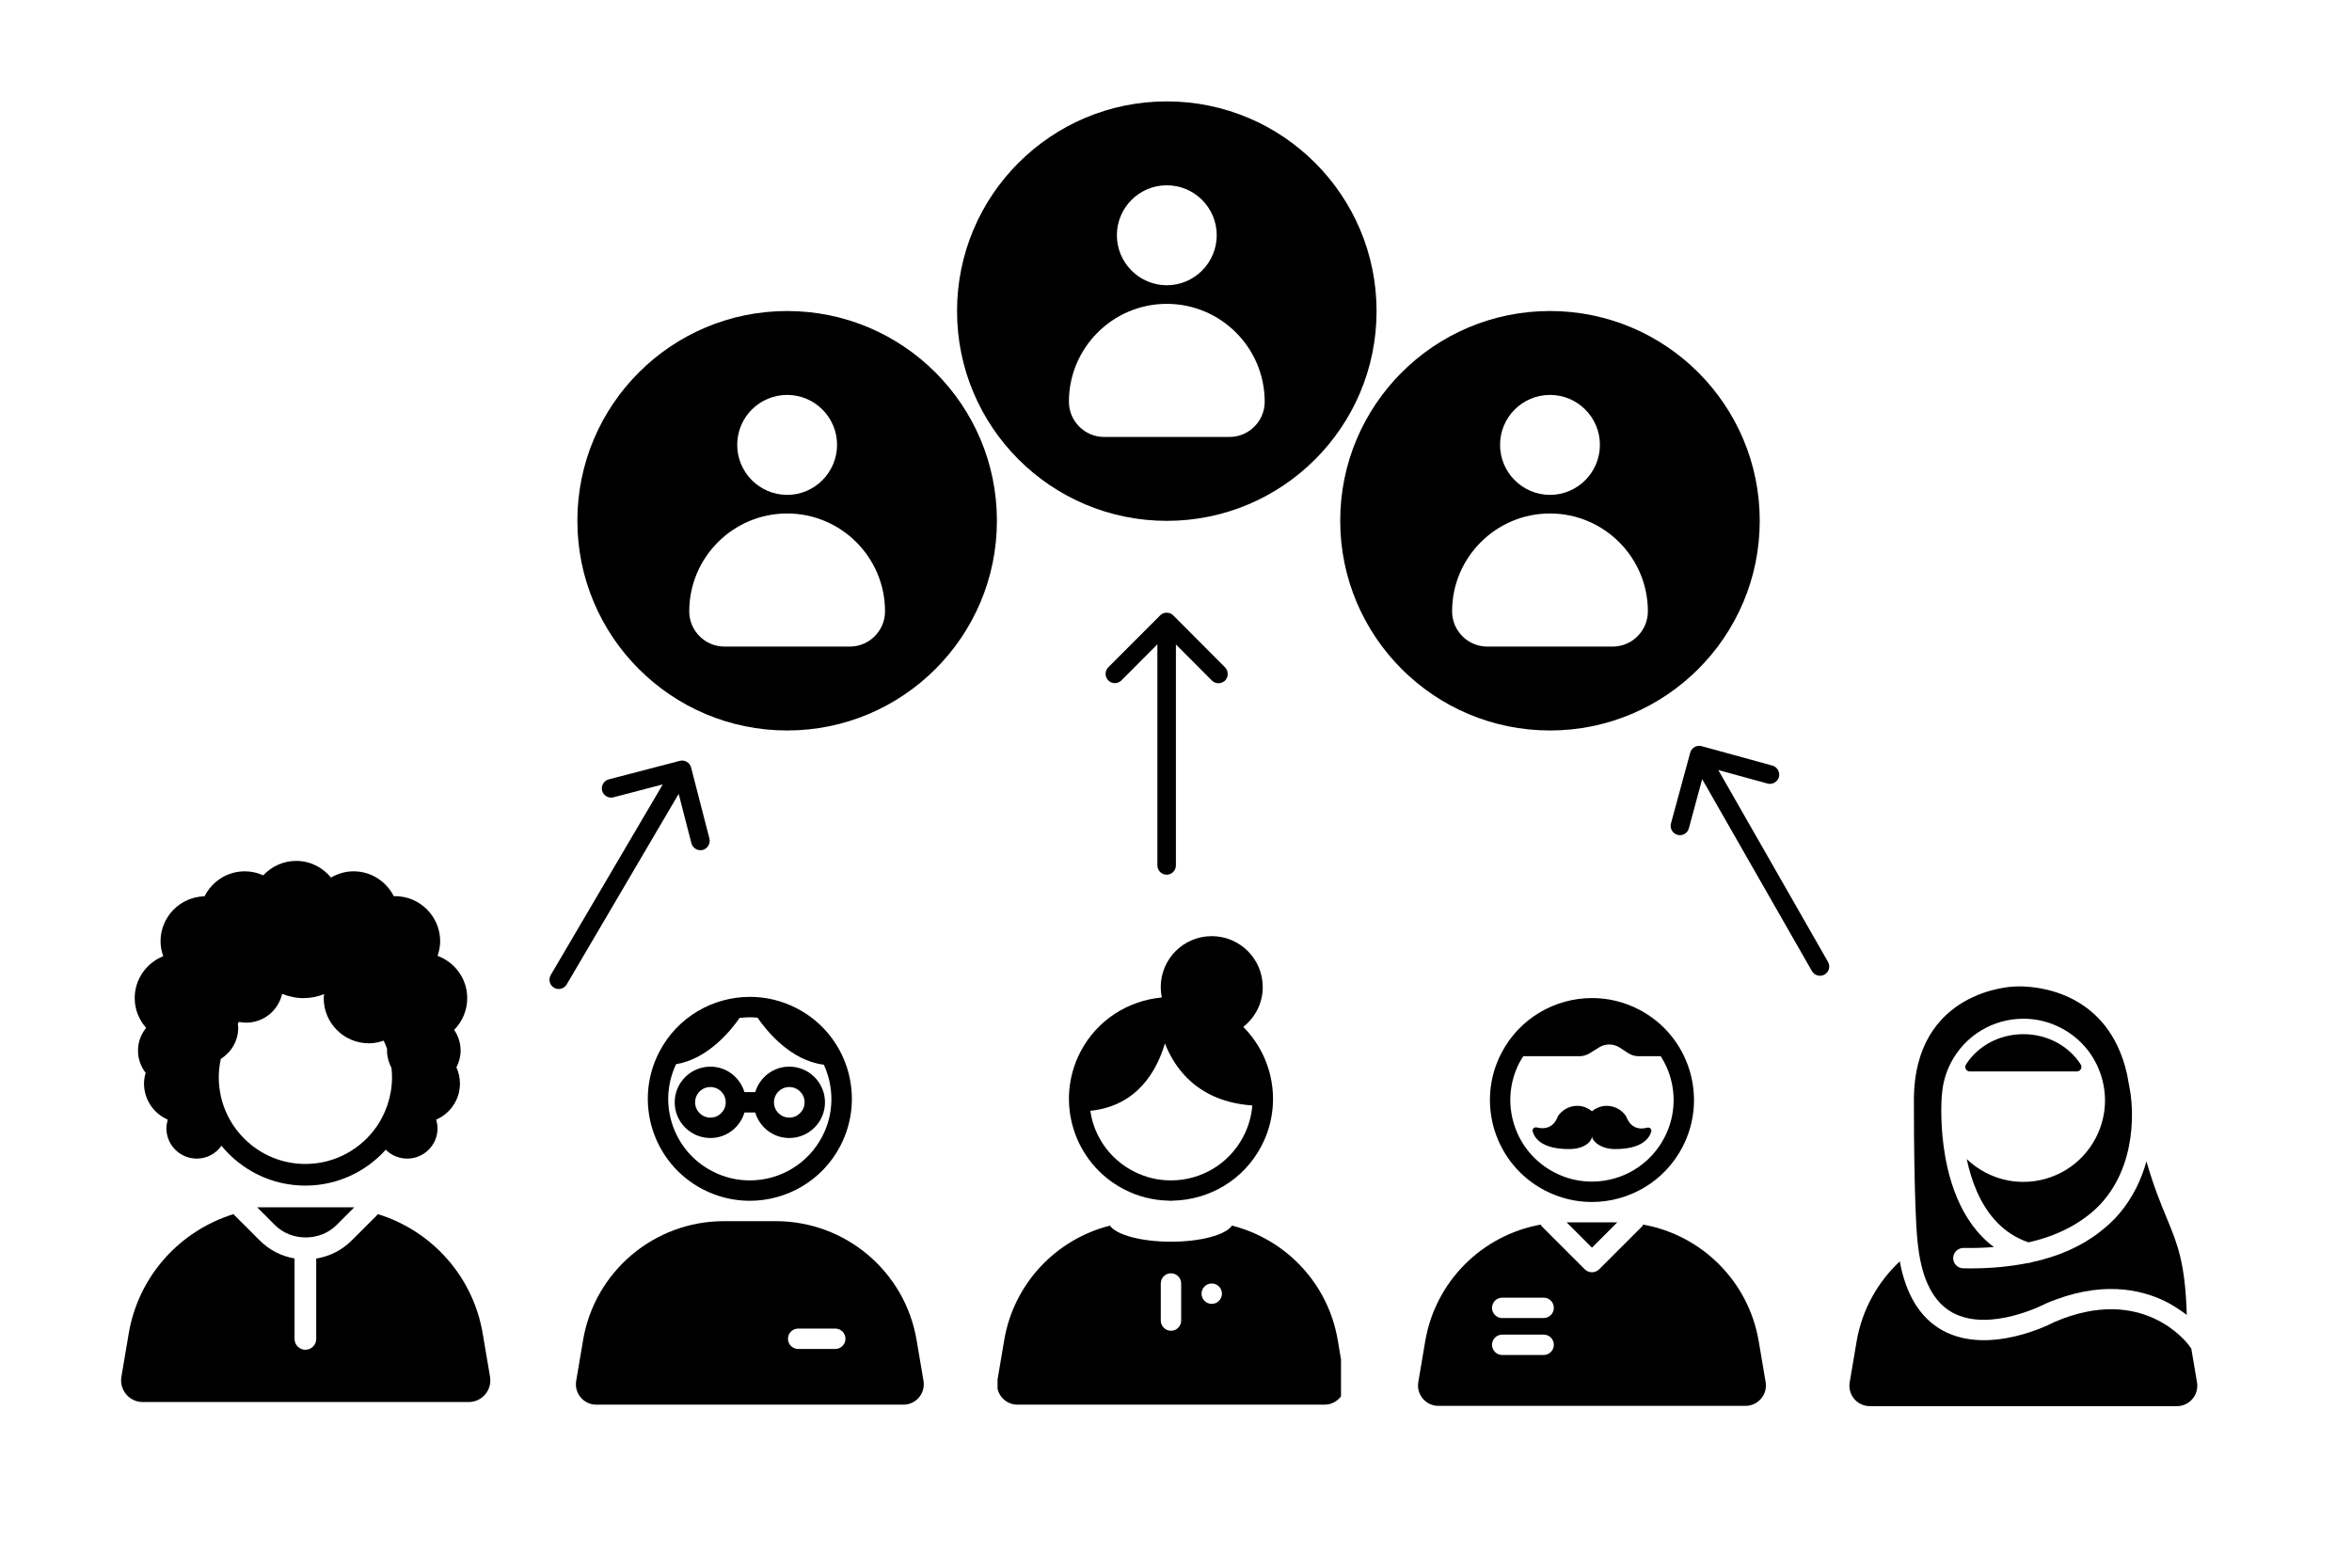 <svg xmlns="http://www.w3.org/2000/svg" xmlns:xlink="http://www.w3.org/1999/xlink" width="1080" zoomAndPan="magnify" viewBox="0 0 810 540" height="720" preserveAspectRatio="xMidYMid meet" version="1.0"><defs><clipPath id="87866f69c3"><path d="M 198 420 L 318.566 420 L 318.566 484 L 198 484 Z M 198 420 " clip-rule="nonzero"/></clipPath><clipPath id="9e8981944d"><path d="M 46 296.477 L 161 296.477 L 161 409 L 46 409 Z M 46 296.477 " clip-rule="nonzero"/></clipPath><clipPath id="5c8c4c536a"><path d="M 343.547 422 L 461.828 422 L 461.828 484 L 343.547 484 Z M 343.547 422 " clip-rule="nonzero"/></clipPath><clipPath id="89b6d17935"><path d="M 488 421 L 609 421 L 609 484.805 L 488 484.805 Z M 488 421 " clip-rule="nonzero"/></clipPath><clipPath id="bd46ce3ff4"><path d="M 636.062 434 L 757 434 L 757 484.902 L 636.062 484.902 Z M 636.062 434 " clip-rule="nonzero"/></clipPath><clipPath id="fac8cd95d4"><path d="M 198.84 107.133 L 343.324 107.133 L 343.324 251.617 L 198.84 251.617 Z M 198.84 107.133 " clip-rule="nonzero"/></clipPath><clipPath id="0153eaa899"><path d="M 461.555 107.133 L 606.035 107.133 L 606.035 251.617 L 461.555 251.617 Z M 461.555 107.133 " clip-rule="nonzero"/></clipPath><clipPath id="3daffbc9aa"><path d="M 329.594 34.926 L 474.074 34.926 L 474.074 179.41 L 329.594 179.41 Z M 329.594 34.926 " clip-rule="nonzero"/></clipPath><clipPath id="3f880259f1"><path d="M 189 261 L 245 261 L 245 341 L 189 341 Z M 189 261 " clip-rule="nonzero"/></clipPath><clipPath id="d59ff0023f"><path d="M 172.398 329.43 L 218.281 251.332 L 255.074 272.945 L 209.188 351.047 Z M 172.398 329.43 " clip-rule="nonzero"/></clipPath><clipPath id="188781451a"><path d="M 172.398 329.43 L 218.281 251.332 L 255.074 272.945 L 209.188 351.047 Z M 172.398 329.43 " clip-rule="nonzero"/></clipPath><clipPath id="8eed1dbb4b"><path d="M 172.398 329.43 L 218.281 251.332 L 255.074 272.945 L 209.188 351.047 Z M 172.398 329.43 " clip-rule="nonzero"/></clipPath><clipPath id="e591f6deff"><path d="M 575 256 L 630 256 L 630 337 L 575 337 Z M 575 256 " clip-rule="nonzero"/></clipPath><clipPath id="33b835f034"><path d="M 609.844 346.289 L 564.891 267.648 L 601.934 246.473 L 646.891 325.109 Z M 609.844 346.289 " clip-rule="nonzero"/></clipPath><clipPath id="ea46888a00"><path d="M 609.844 346.289 L 564.891 267.648 L 601.934 246.473 L 646.891 325.109 Z M 609.844 346.289 " clip-rule="nonzero"/></clipPath><clipPath id="ba05785d81"><path d="M 609.844 346.289 L 564.891 267.648 L 601.934 246.473 L 646.891 325.109 Z M 609.844 346.289 " clip-rule="nonzero"/></clipPath><clipPath id="a2016eda33"><path d="M 380.445 211 L 423 211 L 423 301.301 L 380.445 301.301 Z M 380.445 211 " clip-rule="nonzero"/></clipPath></defs><g clip-path="url(#87866f69c3)"><path fill="#000000" d="M 205.359 483.848 L 311.117 483.848 C 315.465 483.848 318.77 479.938 318.043 475.652 L 315.664 461.602 C 311.664 437.949 291.168 420.637 267.168 420.637 L 249.309 420.637 C 225.309 420.637 204.812 437.949 200.809 461.602 L 198.434 475.652 C 197.707 479.938 201.012 483.848 205.359 483.848 Z M 274.887 457.637 L 287.656 457.637 C 289.598 457.637 291.172 459.211 291.172 461.148 C 291.172 463.086 289.598 464.66 287.656 464.66 L 274.887 464.66 C 272.945 464.66 271.371 463.086 271.371 461.148 C 271.371 459.211 272.945 457.637 274.887 457.637 Z M 274.887 457.637 " fill-opacity="1" fill-rule="nonzero"/></g><path fill="#000000" d="M 242.004 409.641 C 247.191 412.344 252.738 413.621 258.207 413.621 C 270.887 413.621 283.133 406.738 289.398 394.723 C 298.363 377.523 291.68 356.316 274.469 347.355 C 269.285 344.656 263.734 343.375 258.266 343.375 C 245.586 343.375 233.34 350.258 227.078 362.277 C 218.113 379.477 224.797 400.684 242.004 409.641 Z M 254.707 350.645 C 255.879 350.496 257.066 350.398 258.27 350.398 C 259.152 350.398 260.02 350.477 260.887 350.555 C 263.984 355.047 272.227 365.32 283.723 366.746 C 287.234 374.371 287.34 383.473 283.164 391.477 C 278.305 400.805 268.742 406.598 258.207 406.598 C 253.672 406.598 249.312 405.527 245.25 403.414 C 238.594 399.945 233.684 394.098 231.43 386.938 C 229.289 380.152 229.812 372.973 232.824 366.574 C 243.777 364.754 251.648 355.059 254.707 350.645 Z M 254.707 350.645 " fill-opacity="1" fill-rule="nonzero"/><path fill="#000000" d="M 244.656 391.996 C 250.219 391.996 254.863 388.281 256.383 383.215 L 260.09 383.215 C 261.609 388.281 266.254 391.996 271.816 391.996 C 278.609 391.996 284.113 386.492 284.113 379.703 C 284.113 372.918 278.609 367.414 271.816 367.414 C 266.258 367.414 261.613 371.129 260.094 376.191 L 256.383 376.191 C 254.863 371.129 250.219 367.414 244.656 367.414 C 237.867 367.414 232.359 372.918 232.359 379.703 C 232.359 386.492 237.867 391.996 244.656 391.996 Z M 271.816 374.438 C 274.723 374.438 277.09 376.801 277.09 379.703 C 277.09 382.609 274.723 384.973 271.816 384.973 C 268.91 384.973 266.547 382.609 266.547 379.703 C 266.547 376.801 268.91 374.438 271.816 374.438 Z M 244.656 374.438 C 247.562 374.438 249.93 376.801 249.93 379.703 C 249.93 382.609 247.562 384.973 244.656 384.973 C 241.75 384.973 239.387 382.609 239.387 379.703 C 239.387 376.801 241.75 374.438 244.656 374.438 Z M 244.656 374.438 " fill-opacity="1" fill-rule="nonzero"/><path fill="#000000" d="M 168.762 474.246 L 166.238 459.336 C 162.879 439.484 148.551 423.883 130.109 418.207 C 130.035 418.301 130.004 418.41 129.918 418.496 L 121.133 427.277 C 117.766 430.641 113.512 432.777 108.902 433.523 L 108.902 461.211 C 108.902 463.266 107.23 464.938 105.172 464.938 C 103.113 464.938 101.441 463.266 101.441 461.211 L 101.441 433.488 C 96.922 432.711 92.75 430.586 89.438 427.277 L 80.656 418.496 C 80.57 418.41 80.539 418.297 80.461 418.207 C 62.02 423.883 47.691 439.48 44.332 459.336 L 41.809 474.246 C 41.039 478.797 44.547 482.941 49.164 482.941 L 161.41 482.941 C 166.023 482.941 169.531 478.797 168.762 474.246 Z M 168.762 474.246 " fill-opacity="1" fill-rule="nonzero"/><g clip-path="url(#9e8981944d)"><path fill="#000000" d="M 47.52 361.898 C 47.52 364.789 48.527 367.422 50.16 369.555 C 49.828 370.73 49.594 371.941 49.594 373.223 C 49.594 378.809 52.973 383.598 57.797 385.676 C 57.512 386.625 57.312 387.613 57.312 388.656 C 57.312 394.418 61.988 399.09 67.758 399.09 C 71.281 399.09 74.383 397.336 76.273 394.66 C 83.113 403.035 93.512 408.387 105.172 408.387 C 116.172 408.387 126.027 403.602 132.852 396.031 C 134.742 397.922 137.355 399.09 140.238 399.09 C 146.008 399.09 150.684 394.418 150.684 388.656 C 150.684 387.613 150.48 386.625 150.199 385.676 C 155.023 383.598 158.402 378.809 158.402 373.223 C 158.402 371.234 157.949 369.363 157.18 367.66 C 158.078 365.926 158.629 363.984 158.629 361.898 C 158.629 359.242 157.805 356.781 156.406 354.742 C 159.184 351.934 160.906 348.074 160.906 343.812 C 160.906 337.109 156.641 331.445 150.691 329.254 C 151.23 327.676 151.59 326.008 151.59 324.242 C 151.59 315.648 144.617 308.68 136.016 308.68 C 135.879 308.68 135.754 308.719 135.621 308.719 C 133.055 303.645 127.848 300.129 121.766 300.129 C 118.922 300.129 116.289 300.945 113.992 302.281 C 111.137 298.805 106.859 296.543 102.008 296.543 C 97.516 296.543 93.5 298.473 90.66 301.512 C 88.715 300.637 86.574 300.129 84.305 300.129 C 78.223 300.129 73.016 303.645 70.449 308.723 C 62.043 308.945 55.289 315.789 55.289 324.242 C 55.289 326.051 55.656 327.758 56.223 329.375 C 50.469 331.66 46.391 337.25 46.391 343.812 C 46.391 347.754 47.902 351.309 50.316 354.051 C 48.594 356.215 47.52 358.918 47.52 361.898 Z M 105.172 400.934 C 90.898 400.934 78.949 390.859 76.031 377.457 C 75.586 375.414 75.34 373.297 75.34 371.121 C 75.34 369.973 75.418 368.844 75.547 367.73 C 75.66 366.715 75.828 365.719 76.043 364.734 C 79.633 362.5 82.043 358.547 82.043 354.008 C 82.043 353.5 81.953 353.016 81.895 352.523 C 82.031 352.352 82.164 352.176 82.305 352.008 C 83.113 352.168 83.941 352.258 84.797 352.258 C 90.812 352.258 95.828 348.059 97.125 342.438 C 97.184 342.422 97.246 342.41 97.305 342.391 C 99.547 343.289 101.98 343.812 104.543 343.812 C 107.047 343.812 109.418 343.301 111.617 342.441 C 111.578 342.902 111.48 343.344 111.48 343.812 C 111.48 352.41 118.453 359.375 127.055 359.375 C 128.844 359.375 130.539 359.012 132.141 358.457 C 132.586 359.398 132.98 360.359 133.328 361.352 C 133.32 361.539 133.273 361.711 133.273 361.898 C 133.273 363.109 133.496 364.254 133.812 365.363 C 134.062 366.23 134.395 367.051 134.812 367.832 C 134.934 368.914 135.004 370.008 135.004 371.121 C 135.004 374.426 134.441 377.594 133.445 380.566 C 133.402 380.699 133.348 380.824 133.301 380.957 C 132.449 383.387 131.316 385.691 129.895 387.789 C 124.527 395.715 115.449 400.934 105.172 400.934 Z M 105.172 400.934 " fill-opacity="1" fill-rule="nonzero"/></g><path fill="#000000" d="M 88.562 415.863 L 89.051 416.348 L 94.711 422.008 C 100.359 427.652 110.211 427.652 115.859 422.008 L 121.52 416.348 L 122.008 415.863 Z M 88.562 415.863 " fill-opacity="1" fill-rule="nonzero"/><g clip-path="url(#5c8c4c536a)"><path fill="#000000" d="M 463.078 475.648 L 460.699 461.598 C 457.391 442.051 442.801 426.863 424.289 422.172 C 422.152 425.344 413.562 427.715 403.273 427.715 C 392.98 427.715 384.391 425.344 382.254 422.172 C 363.742 426.863 349.152 442.051 345.844 461.598 L 343.465 475.648 C 342.742 479.938 346.047 483.844 350.395 483.844 L 456.148 483.844 C 460.5 483.844 463.805 479.938 463.078 475.648 Z M 406.785 454.871 C 406.785 456.812 405.211 458.383 403.273 458.383 C 401.332 458.383 399.758 456.812 399.758 454.871 L 399.758 442.105 C 399.758 440.168 401.332 438.594 403.273 438.594 C 405.211 438.594 406.785 440.168 406.785 442.105 Z M 417.309 449.129 C 415.367 449.129 413.793 447.559 413.793 445.617 C 413.793 443.68 415.367 442.105 417.309 442.105 C 419.25 442.105 420.82 443.68 420.82 445.617 C 420.82 447.559 419.25 449.129 417.309 449.129 Z M 417.309 449.129 " fill-opacity="1" fill-rule="nonzero"/></g><path fill="#000000" d="M 387.039 409.641 C 391.973 412.211 397.234 413.457 402.445 413.574 C 402.711 413.578 402.977 413.621 403.242 413.621 C 403.488 413.621 403.727 413.578 403.969 413.57 C 416.387 413.312 428.289 406.508 434.434 394.723 C 441.684 380.809 438.688 364.273 428.168 353.723 C 432.227 350.504 434.875 345.594 434.875 340.02 C 434.875 330.32 427.012 322.461 417.309 322.461 C 407.605 322.461 399.742 330.32 399.742 340.02 C 399.742 341.242 399.871 342.438 400.109 343.59 C 388.602 344.645 377.848 351.273 372.113 362.273 C 363.148 379.473 369.828 400.68 387.039 409.641 Z M 401.191 359.414 C 404.488 367.91 412.473 379.465 431.285 380.785 C 430.992 384.418 429.988 388.051 428.199 391.477 C 423.34 400.805 413.777 406.598 403.242 406.598 C 398.703 406.598 394.344 405.527 390.285 403.414 C 383.629 399.945 378.719 394.094 376.461 386.938 C 376.016 385.516 375.715 384.074 375.496 382.625 C 391.578 380.969 398.352 368.973 401.191 359.414 Z M 401.191 359.414 " fill-opacity="1" fill-rule="nonzero"/><g clip-path="url(#89b6d17935)"><path fill="#000000" d="M 605.684 462.012 C 602.176 441.293 586.012 425.441 565.922 421.828 C 565.789 422.035 565.695 422.262 565.516 422.441 L 550.738 437.211 C 550.051 437.898 549.152 438.238 548.254 438.238 C 547.355 438.238 546.453 437.898 545.77 437.211 L 530.992 422.441 C 530.809 422.262 530.715 422.035 530.582 421.828 C 510.496 425.441 494.332 441.293 490.824 462.012 L 488.449 476.062 C 487.723 480.348 491.027 484.258 495.375 484.258 L 601.133 484.258 C 605.48 484.258 608.785 480.348 608.059 476.062 Z M 531.609 466.738 L 517.348 466.738 C 515.41 466.738 513.836 465.164 513.836 463.227 C 513.836 461.285 515.41 459.715 517.348 459.715 L 531.609 459.715 C 533.551 459.715 535.125 461.285 535.125 463.227 C 535.125 465.164 533.551 466.738 531.609 466.738 Z M 531.609 454.012 L 517.348 454.012 C 515.41 454.012 513.836 452.438 513.836 450.5 C 513.836 448.559 515.41 446.988 517.348 446.988 L 531.609 446.988 C 533.551 446.988 535.125 448.559 535.125 450.5 C 535.125 452.438 533.551 454.012 531.609 454.012 Z M 531.609 454.012 " fill-opacity="1" fill-rule="nonzero"/></g><path fill="#000000" d="M 548.254 429.762 L 556.973 421.047 L 539.531 421.047 Z M 548.254 429.762 " fill-opacity="1" fill-rule="nonzero"/><path fill="#000000" d="M 517.094 362.684 C 508.129 379.887 514.812 401.094 532.02 410.051 C 537.207 412.754 542.754 414.031 548.223 414.031 C 560.902 414.031 573.148 407.148 579.414 395.133 C 588.379 377.934 581.695 356.727 564.484 347.766 C 559.301 345.066 553.75 343.785 548.281 343.785 C 535.602 343.785 523.355 350.668 517.094 362.684 Z M 548.223 407.008 C 543.688 407.008 539.328 405.938 535.266 403.824 C 528.609 400.355 523.699 394.508 521.445 387.348 C 519.188 380.191 519.855 372.586 523.324 365.93 C 523.711 365.188 524.176 364.512 524.621 363.816 L 543.938 363.816 C 545.168 363.816 546.379 363.473 547.422 362.82 L 550.723 360.773 C 552.91 359.414 555.691 359.453 557.844 360.867 L 560.664 362.727 C 561.742 363.438 563.008 363.816 564.301 363.816 L 571.938 363.816 C 573.242 365.867 574.312 368.086 575.062 370.469 C 577.32 377.625 576.648 385.234 573.184 391.887 C 568.32 401.215 558.758 407.008 548.223 407.008 Z M 548.223 407.008 " fill-opacity="1" fill-rule="nonzero"/><path fill="#000000" d="M 567.273 388.434 C 561.559 390.004 560.059 384.547 560.059 384.547 L 560.039 384.551 C 558.613 382.367 556.156 380.914 553.352 380.914 C 551.406 380.914 549.648 381.637 548.262 382.789 C 546.875 381.637 545.117 380.914 543.172 380.914 C 540.367 380.914 537.91 382.367 536.484 384.551 L 536.465 384.547 C 536.465 384.547 535.125 389.84 529.195 388.355 C 528.367 388.145 527.586 388.898 527.82 389.719 C 528.488 392.082 531.016 395.805 540.301 395.805 C 546.012 395.805 548.262 392.953 548.262 391.371 C 548.262 392.953 551.113 395.805 556.227 395.805 C 565.418 395.805 567.984 392.152 568.684 389.789 C 568.934 388.953 568.117 388.203 567.273 388.434 Z M 567.273 388.434 " fill-opacity="1" fill-rule="nonzero"/><g clip-path="url(#bd46ce3ff4)"><path fill="#000000" d="M 754.66 464.551 L 753.867 463.449 C 753.238 462.586 737.973 442.27 707.578 455.352 C 706.93 455.711 685.16 467.16 668.996 458.266 C 661.301 454.031 656.391 446.012 654.258 434.488 C 646.645 441.629 641.238 451.176 639.387 462.109 L 637.012 476.16 C 636.285 480.445 639.59 484.355 643.938 484.355 L 749.695 484.355 C 754.043 484.355 757.348 480.445 756.621 476.16 Z M 754.66 464.551 " fill-opacity="1" fill-rule="nonzero"/></g><path fill="#000000" d="M 732.504 369.887 C 726.062 341.672 701.859 339.77 695.461 339.77 C 694.621 339.77 694.09 339.801 693.945 339.812 L 693.688 339.82 C 693.34 339.82 659.121 340.887 659.121 379.008 C 659.121 414.816 660.234 426.133 660.246 426.242 C 660.328 427.363 660.465 428.402 660.59 429.457 C 661.957 440.91 665.887 448.527 672.367 452.105 C 685.176 459.168 704.34 449.133 704.535 449.027 C 723.344 440.922 737.203 444.109 745.57 448.195 C 747.711 449.242 749.52 450.395 751.168 451.551 C 751.82 452.008 752.527 452.469 753.102 452.922 C 752.555 434.949 749.941 428.625 746.223 419.633 C 744.117 414.543 741.73 408.75 739.203 400.035 C 737.551 406.016 734.695 412.312 729.875 418.023 C 727.895 420.371 725.605 422.426 723.164 424.336 C 716.828 429.301 708.961 432.797 699.602 434.805 C 699.195 434.969 698.77 435.078 698.32 435.078 C 698.309 435.078 698.297 435.074 698.285 435.074 C 692.336 436.246 685.871 436.906 678.77 436.906 C 677.887 436.906 676.996 436.898 676.098 436.879 C 674.156 436.84 672.617 435.238 672.652 433.297 C 672.691 431.359 674.316 429.848 676.238 429.855 C 679.906 429.938 683.344 429.797 686.672 429.559 C 683.73 427.355 681.254 424.762 679.18 421.922 C 674.887 416.043 672.301 409.125 670.754 402.508 C 670.113 399.773 669.652 397.094 669.324 394.559 C 668.129 385.336 668.672 378.055 668.734 377.305 C 668.738 377.246 668.77 377.203 668.777 377.148 C 669.031 373.312 670.059 369.539 671.887 366.027 C 676.75 356.703 686.312 350.906 696.848 350.906 C 701.383 350.906 705.742 351.98 709.801 354.094 C 716.461 357.559 721.371 363.41 723.625 370.566 C 725.883 377.723 725.215 385.332 721.746 391.984 C 716.883 401.312 707.32 407.105 696.789 407.105 C 692.25 407.105 687.891 406.035 683.832 403.922 C 681.414 402.664 679.238 401.082 677.324 399.25 C 677.719 401.129 678.199 403.035 678.789 404.938 C 679.336 406.719 679.98 408.484 680.73 410.215 C 682.465 414.223 684.781 418 687.852 421.148 C 690.715 424.082 694.242 426.453 698.582 427.934 C 704.574 426.609 709.781 424.559 714.301 421.902 C 718.23 419.594 721.664 416.844 724.465 413.543 C 737.574 398.07 733.699 376.469 733.66 376.25 C 733.66 376.246 733.664 376.238 733.66 376.234 C 733.277 374.203 732.891 372.113 732.504 369.887 Z M 732.504 369.887 " fill-opacity="1" fill-rule="nonzero"/><path fill="#000000" d="M 715.262 369.062 C 716.488 369.062 717.223 367.703 716.566 366.668 C 712.605 360.422 705.242 356.227 696.816 356.227 C 688.391 356.227 681.027 360.422 677.066 366.668 C 676.41 367.703 677.145 369.062 678.371 369.062 Z M 715.262 369.062 " fill-opacity="1" fill-rule="nonzero"/><g clip-path="url(#fac8cd95d4)"><path fill="#000000" d="M 271.082 107.133 C 231.203 107.133 198.84 139.496 198.84 179.375 C 198.84 219.254 231.203 251.617 271.082 251.617 C 310.957 251.617 343.324 219.254 343.324 179.375 C 343.324 139.496 310.957 107.133 271.082 107.133 Z M 271.082 136.031 C 280.57 136.031 288.273 143.734 288.273 153.223 C 288.273 162.711 280.57 170.465 271.082 170.465 C 261.594 170.465 253.887 162.711 253.887 153.223 C 253.887 143.734 261.594 136.031 271.082 136.031 Z M 292.656 222.719 L 249.504 222.719 C 242.812 222.719 237.367 217.277 237.367 210.582 C 237.367 191.992 252.492 176.871 271.082 176.871 C 289.672 176.871 304.793 191.992 304.793 210.582 C 304.793 217.277 299.352 222.719 292.656 222.719 Z M 292.656 222.719 " fill-opacity="1" fill-rule="nonzero"/></g><g clip-path="url(#0153eaa899)"><path fill="#000000" d="M 533.797 107.133 C 493.918 107.133 461.555 139.496 461.555 179.375 C 461.555 219.254 493.918 251.617 533.797 251.617 C 573.672 251.617 606.035 219.254 606.035 179.375 C 606.035 139.496 573.672 107.133 533.797 107.133 Z M 533.797 136.031 C 543.281 136.031 550.988 143.734 550.988 153.223 C 550.988 162.711 543.281 170.465 533.797 170.465 C 524.309 170.465 516.602 162.711 516.602 153.223 C 516.602 143.734 524.309 136.031 533.797 136.031 Z M 555.371 222.719 L 512.219 222.719 C 505.523 222.719 500.082 217.277 500.082 210.582 C 500.082 191.992 515.207 176.871 533.797 176.871 C 552.387 176.871 567.508 191.992 567.508 210.582 C 567.508 217.277 562.066 222.719 555.371 222.719 Z M 555.371 222.719 " fill-opacity="1" fill-rule="nonzero"/></g><g clip-path="url(#3daffbc9aa)"><path fill="#000000" d="M 401.832 34.926 C 361.957 34.926 329.594 67.289 329.594 107.168 C 329.594 147.047 361.957 179.41 401.832 179.41 C 441.711 179.41 474.074 147.047 474.074 107.168 C 474.074 67.289 441.711 34.926 401.832 34.926 Z M 401.832 63.824 C 411.32 63.824 419.027 71.527 419.027 81.016 C 419.027 90.504 411.32 98.258 401.832 98.258 C 392.348 98.258 384.641 90.504 384.641 81.016 C 384.641 71.527 392.348 63.824 401.832 63.824 Z M 423.41 150.512 L 380.258 150.512 C 373.562 150.512 368.121 145.07 368.121 138.375 C 368.121 119.785 383.242 104.664 401.832 104.664 C 420.422 104.664 435.547 119.785 435.547 138.375 C 435.547 145.07 430.105 150.512 423.41 150.512 Z M 423.41 150.512 " fill-opacity="1" fill-rule="nonzero"/></g><g clip-path="url(#3f880259f1)"><g clip-path="url(#d59ff0023f)"><g clip-path="url(#188781451a)"><g clip-path="url(#8eed1dbb4b)"><path fill="#000000" d="M 244.312 288.82 L 238.004 264.367 C 237.566 262.672 235.816 261.641 234.121 262.082 L 209.652 268.457 C 207.961 268.902 206.926 270.66 207.363 272.355 C 207.801 274.051 209.555 275.082 211.25 274.641 L 228.246 270.191 L 189.668 335.855 C 188.777 337.375 189.285 339.344 190.797 340.23 C 192.309 341.121 194.277 340.605 195.168 339.09 L 233.727 273.457 L 238.117 290.473 C 238.344 291.348 238.891 291.992 239.609 292.418 C 240.332 292.84 241.184 292.969 242.035 292.773 C 243.719 292.277 244.75 290.516 244.312 288.82 Z M 244.312 288.82 " fill-opacity="1" fill-rule="nonzero"/></g></g></g></g><g clip-path="url(#e591f6deff)"><g clip-path="url(#33b835f034)"><g clip-path="url(#ea46888a00)"><g clip-path="url(#ba05785d81)"><path fill="#000000" d="M 610.359 263.699 L 586.004 257.016 C 584.316 256.551 582.551 257.562 582.094 259.254 L 575.461 283.648 C 575.004 285.34 576.016 287.113 577.703 287.574 C 579.395 288.039 581.16 287.031 581.617 285.34 L 586.207 268.379 L 624.004 334.496 C 624.879 336.023 626.84 336.562 628.363 335.691 C 629.887 334.82 630.418 332.859 629.543 331.328 L 591.766 265.246 L 608.711 269.898 C 609.582 270.137 610.414 269.984 611.141 269.566 C 611.867 269.152 612.402 268.477 612.656 267.641 C 613.062 265.934 612.047 264.164 610.359 263.699 Z M 610.359 263.699 " fill-opacity="1" fill-rule="nonzero"/></g></g></g></g><g clip-path="url(#a2016eda33)"><path fill="#000000" d="M 421.879 229.855 L 404.055 211.969 C 402.816 210.727 400.781 210.727 399.547 211.969 L 381.68 229.855 C 380.445 231.098 380.445 233.137 381.68 234.379 C 382.918 235.621 384.949 235.621 386.188 234.379 L 398.59 221.934 L 398.59 298.094 C 398.59 299.852 400.023 301.293 401.781 301.293 C 403.535 301.293 404.969 299.852 404.969 298.094 L 404.969 221.973 L 417.371 234.418 C 418.012 235.059 418.809 235.34 419.645 235.34 C 420.484 235.34 421.281 235.02 421.918 234.418 C 423.113 233.137 423.113 231.098 421.879 229.855 Z M 421.879 229.855 " fill-opacity="1" fill-rule="nonzero"/></g></svg>